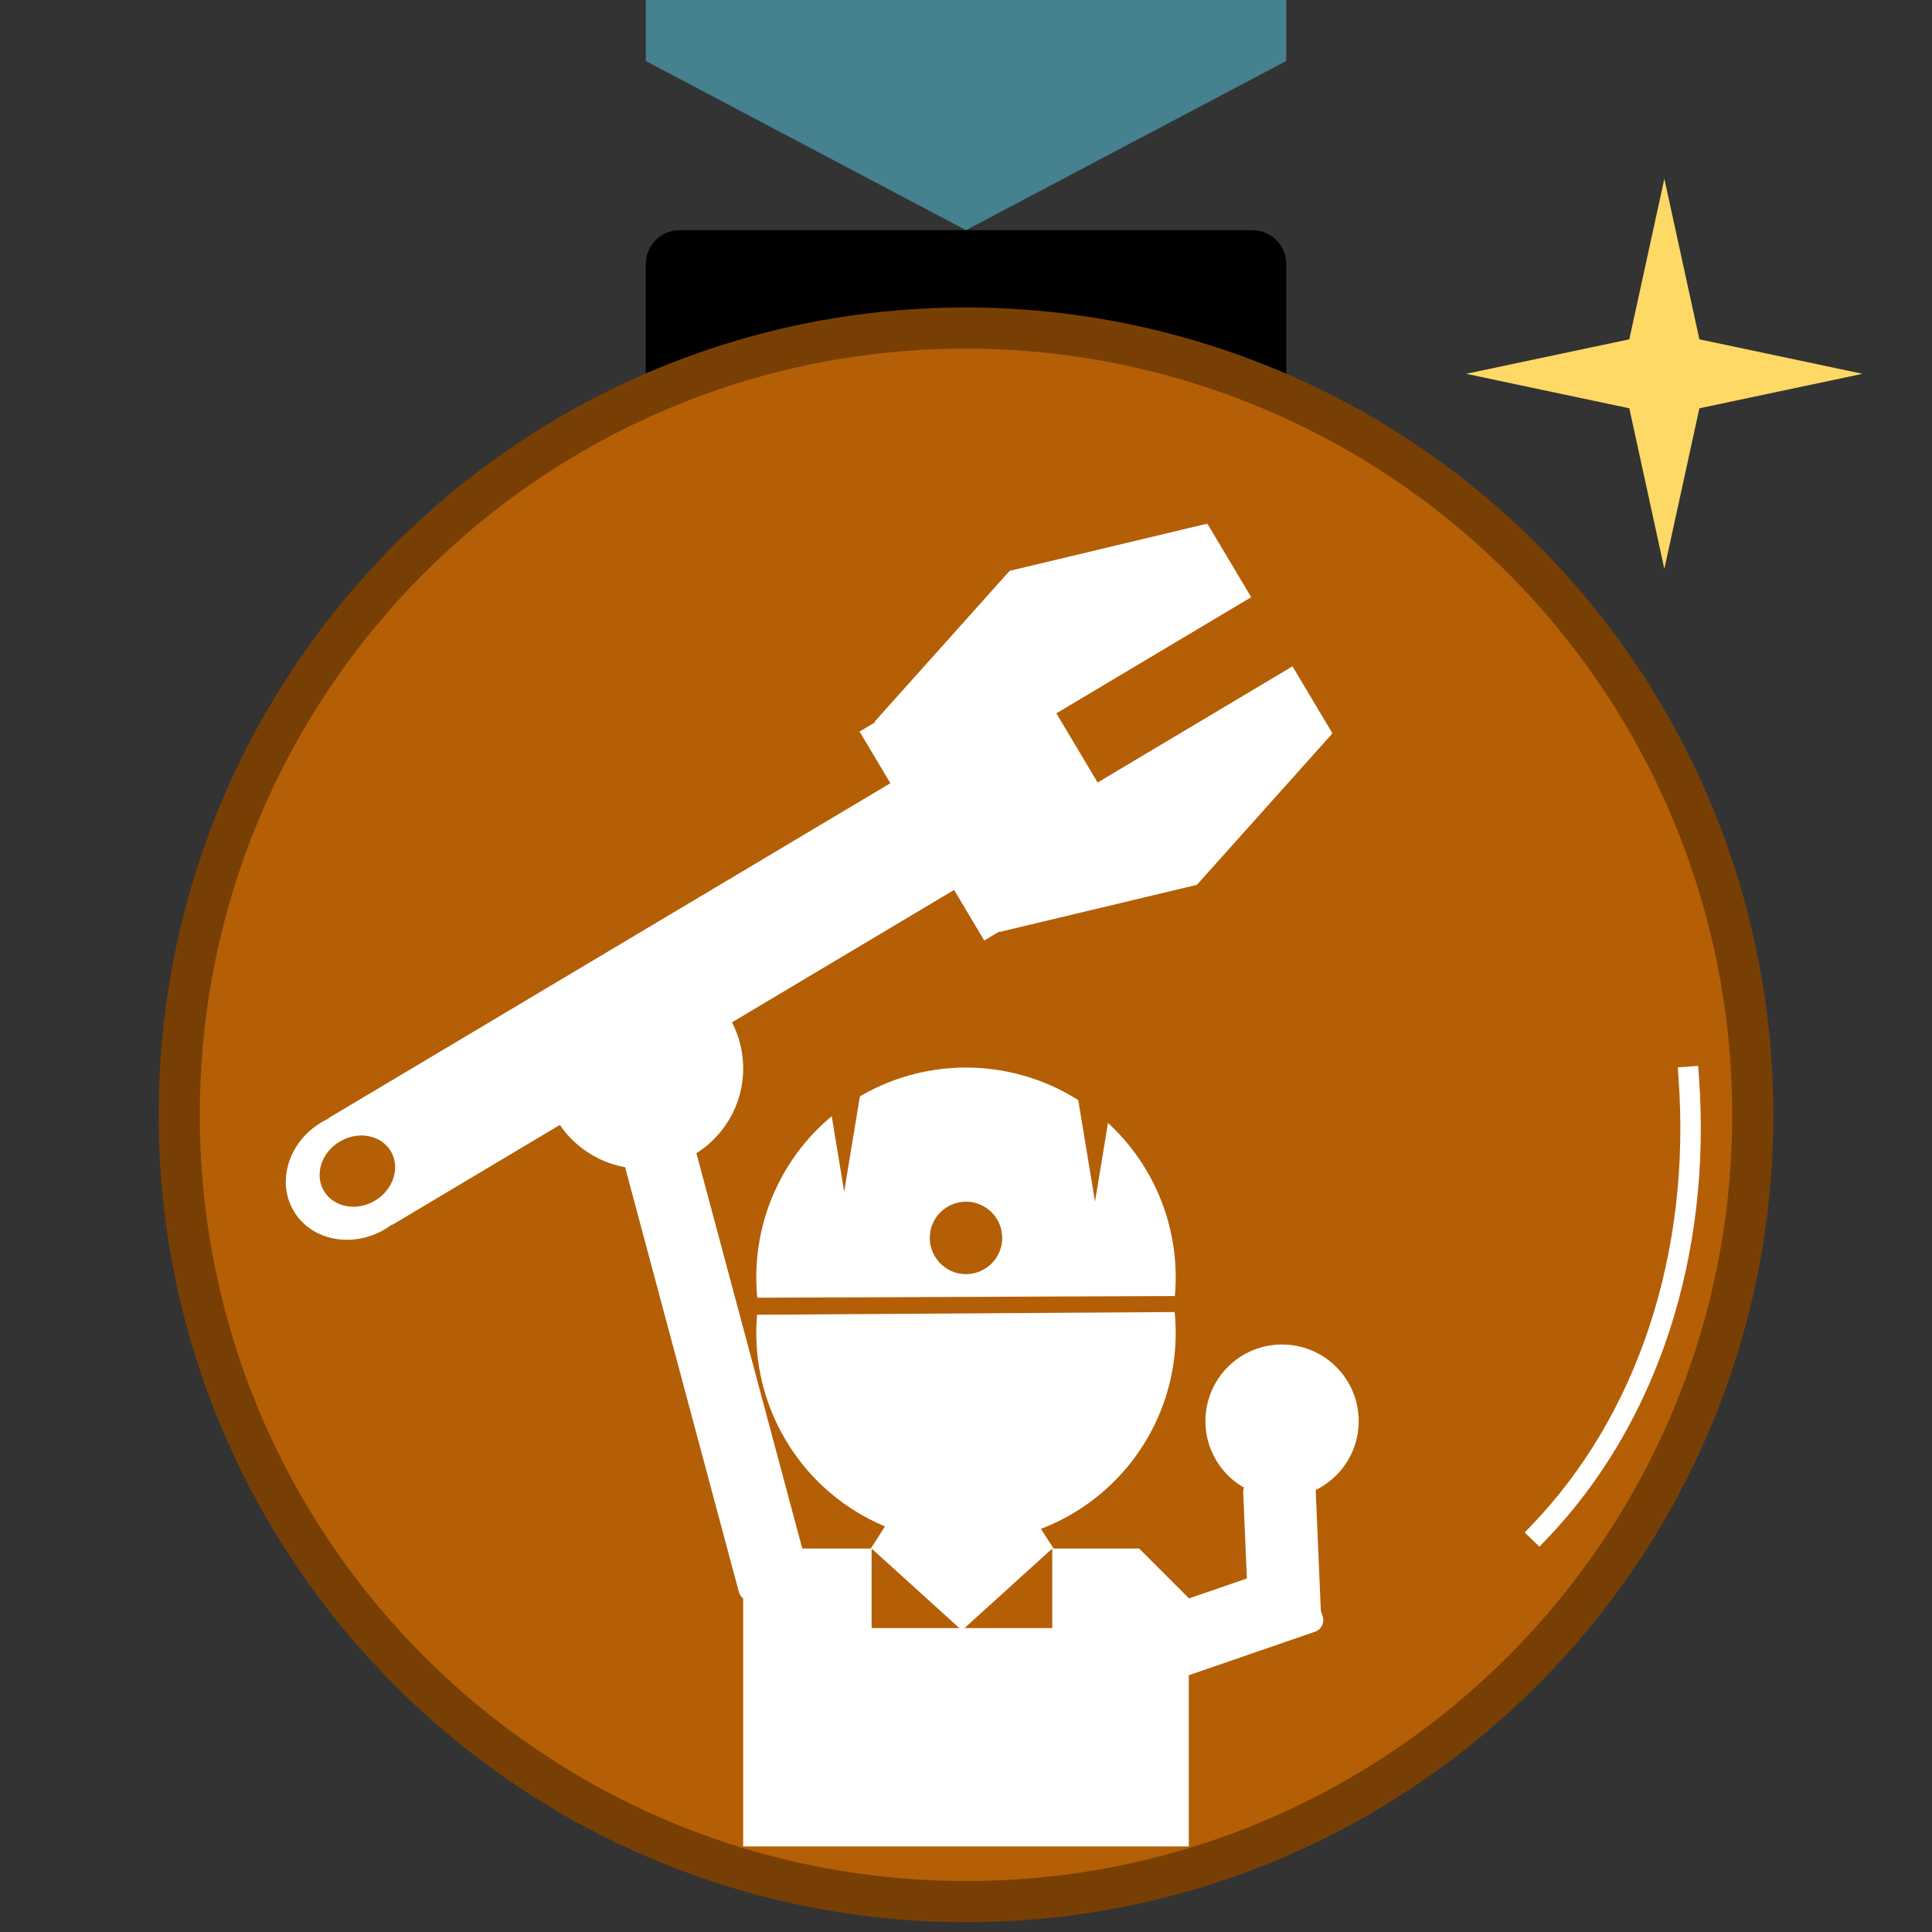 <?xml version="1.0" standalone="yes"?>

<svg version="1.1" viewBox="0.0 0.0 377.953 377.953" fill="none" stroke="none" stroke-linecap="square" stroke-miterlimit="10" xmlns="http://www.w3.org/2000/svg" xmlns:xlink="http://www.w3.org/1999/xlink"><rect x="0.0" y="0.0" width="377.953" height="377.953" fill="#333333" stroke="none"/><clipPath id="p.0"><path d="m0 0l377.953 0l0 377.953l-377.953 0l0 -377.953z" clip-rule="nonzero"></path></clipPath><g clip-path="url(#p.0)"><path fill="#000000" fill-opacity="0.0" d="m0 0l377.953 0l0 377.953l-377.953 0z" fill-rule="nonzero"></path><path fill="#000000" d="m126.332 51.647l0 0c0 -3.656 2.964 -6.62 6.62 -6.62l112.052 0c1.756 0 3.439 0.697 4.681 1.939c1.241 1.241 1.939 2.925 1.939 4.681l0 26.477c0 3.656 -2.964 6.62 -6.62 6.62l-112.052 0c-3.656 0 -6.62 -2.964 -6.62 -6.62z" fill-rule="nonzero"></path><path fill="#783f04" d="m31.039 218.09l0 0c0 -87.226 70.711 -157.937 157.937 -157.937l0 0c41.887 0 82.059 16.64 111.678 46.259c29.619 29.619 46.259 69.791 46.259 111.678l0 0c0 87.226 -70.711 157.937 -157.937 157.937l0 0c-87.226 0 -157.937 -70.711 -157.937 -157.937z" fill-rule="nonzero"></path><path fill="#b45f06" d="m39.087 218.089l0 0c0 -82.782 67.108 -149.89 149.89 -149.89l0 0c39.753 0 77.878 15.792 105.988 43.902c28.11 28.11 43.902 66.235 43.902 105.988l0 0c0 82.782 -67.108 149.89 -149.89 149.89l0 0c-82.782 0 -149.89 -67.108 -149.89 -149.89z" fill-rule="nonzero"></path><path fill="#45818e" d="m126.331 -120.445l125.291 0l0 132.378l-62.646 33.094l-62.646 -33.094z" fill-rule="nonzero"></path><path fill="#ffffff" d="m148.142 253.87c-1.518 -15.503 5.874 -30.527 19.081 -38.786c13.207 -8.258 29.952 -8.326 43.225 -0.174c13.273 8.152 20.786 23.117 19.393 38.631z" fill-rule="nonzero"></path><path fill="#ffffff" d="m229.798 256.671c1.556 15.498 -5.799 30.541 -18.985 38.831c-13.187 8.291 -29.93 8.399 -43.223 0.28c-13.293 -8.119 -20.842 -23.065 -19.487 -38.582z" fill-rule="nonzero"></path><path fill="#b45f06" d="m181.89 242.168l0 0c0 -3.914 3.173 -7.087 7.087 -7.087l0 0c1.879 0 3.682 0.747 5.011 2.076c1.329 1.329 2.076 3.132 2.076 5.011l0 0c0 3.914 -3.173 7.087 -7.087 7.087l0 0c-3.914 0 -7.087 -3.173 -7.087 -7.087z" fill-rule="nonzero"></path><path fill="#b45f06" d="m168.577 212.311l-3.433 20.819l-3.433 -20.819z" fill-rule="nonzero"></path><path fill="#b45f06" d="m217.648 214.261l-3.433 20.819l-3.433 -20.819z" fill-rule="nonzero"></path><path fill="#ffffff" d="m155.097 302.942l67.758 0l9.711 9.711l0 48.556l0 0l-87.181 0l0 0l0 -48.556z" fill-rule="nonzero"></path><path fill="#ffffff" d="m121.858 226.737l0 0c-0.338 -1.261 0.411 -2.555 1.672 -2.892l9.134 -2.436l0 0c0.606 -0.161 1.251 -0.076 1.794 0.238c0.543 0.314 0.939 0.83 1.101 1.436l22.683 84.694c0.338 1.261 -0.411 2.555 -1.672 2.892l-9.134 2.436c-1.261 0.336 -2.557 -0.413 -2.895 -1.674z" fill-rule="nonzero"></path><path fill="#ffffff" d="m243.208 291.982l0 0c-0.055 -1.305 0.957 -2.407 2.262 -2.462l9.449 -0.399l0 0c0.627 -0.026 1.238 0.197 1.7 0.621c0.462 0.424 0.736 1.015 0.763 1.641l1.027 24.157c0.055 1.305 -0.957 2.407 -2.262 2.462l-9.449 0.399c-1.305 0.055 -2.407 -0.958 -2.463 -2.262z" fill-rule="nonzero"></path><path fill="#ffffff" d="m252.645 305.782l0 0c1.235 -0.426 2.582 0.23 3.008 1.465l3.087 8.945l0 0c0.205 0.593 0.165 1.243 -0.109 1.807c-0.275 0.564 -0.762 0.996 -1.355 1.2l-43.559 15.024c-1.235 0.426 -2.582 -0.23 -3.008 -1.465l-3.087 -8.945c-0.426 -1.235 0.23 -2.582 1.465 -3.008z" fill-rule="nonzero"></path><path fill="#ffffff" d="m106.11 209.0l0 0c0 -10.846 8.792 -19.638 19.638 -19.638l0 0c5.208 0 10.203 2.069 13.886 5.752c3.683 3.683 5.752 8.678 5.752 13.886l0 0c0 10.846 -8.792 19.638 -19.638 19.638l0 0c-10.846 0 -19.638 -8.792 -19.638 -19.638z" fill-rule="nonzero"></path><path fill="#ffffff" d="m197.513 111.672l38.677 -9.235l-26.518 29.625l-38.677 9.235z" fill-rule="nonzero"></path><path fill="#ffffff" d="m177.033 151.518l12.455 20.886l-112.761 67.212l-12.455 -20.887z" fill-rule="nonzero"></path><path fill="#ffffff" d="m62.871 219.565l0 0c6.421 -3.827 14.414 -2.254 17.853 3.514l0 0c1.652 2.77 2.011 6.156 0.999 9.414c-1.012 3.258 -3.313 6.121 -6.396 7.959l0 0c-6.421 3.827 -14.414 2.254 -17.853 -3.514l0 0c-3.439 -5.768 -1.023 -13.546 5.398 -17.373z" fill-rule="nonzero"></path><path fill="#b45f06" d="m66.465 223.321l0 0c3.609 -2.151 8.078 -1.307 9.982 1.886l0 0c0.914 1.533 1.103 3.414 0.524 5.229c-0.579 1.815 -1.878 3.414 -3.611 4.447l0 0c-3.609 2.151 -8.078 1.307 -9.982 -1.886l0 0c-1.904 -3.193 -0.522 -7.525 3.087 -9.676z" fill-rule="nonzero"></path><path fill="#ffffff" d="m221.985 152.709l38.677 -9.235l-26.518 29.625l-38.677 9.235z" fill-rule="nonzero"></path><path fill="#ffffff" d="m236.242 102.53l8.526 14.297l-68.082 40.581l-8.526 -14.297z" fill-rule="nonzero"></path><path fill="#ffffff" d="m252.846 130.356l7.785 13.054l-68.082 40.581l-7.785 -13.054z" fill-rule="nonzero"></path><path fill="#ffffff" d="m205.053 136.865l10.602 17.778l-28.57 17.03l-10.602 -17.778z" fill-rule="nonzero"></path><path fill="#ffffff" d="m165.68 310.239l22.551 -35.213l22.551 35.213z" fill-rule="nonzero"></path><path fill="#b45f06" d="m170.514 318.501l0 -15.559l17.165 15.559z" fill-rule="nonzero"></path><path fill="#b45f06" d="m205.848 318.501l0 -15.559l-17.165 15.559z" fill-rule="nonzero"></path><path fill="#ffffff" d="m235.816 278.008l0 0c0 -8.28 6.712 -14.992 14.992 -14.992l0 0c3.976 0 7.789 1.58 10.601 4.391c2.812 2.812 4.391 6.625 4.391 10.601l0 0c0 8.28 -6.712 14.992 -14.992 14.992l0 0c-8.28 0 -14.992 -6.712 -14.992 -14.992z" fill-rule="nonzero"></path><path fill="#ffd966" d="m286.82 73.127l31.918 -6.745l6.854 -31.412l6.854 31.412l31.918 6.745l-31.918 6.745l-6.854 31.412l-6.854 -31.412z" fill-rule="nonzero"></path><path fill="#000000" fill-opacity="0.0" d="m330.354 210.657l0 0c2.541 34.705 -8.067 67.007 -29.256 89.084l-82.266 -96.108z" fill-rule="nonzero"></path><path fill="#000000" fill-opacity="0.0" d="m330.354 210.657l0 0c2.541 34.705 -8.067 67.007 -29.256 89.084" fill-rule="nonzero"></path><path stroke="#ffffff" stroke-width="4.0" stroke-linejoin="round" stroke-linecap="butt" d="m330.354 210.657l0 0c2.541 34.705 -8.067 67.007 -29.256 89.084" fill-rule="nonzero"></path></g></svg>

